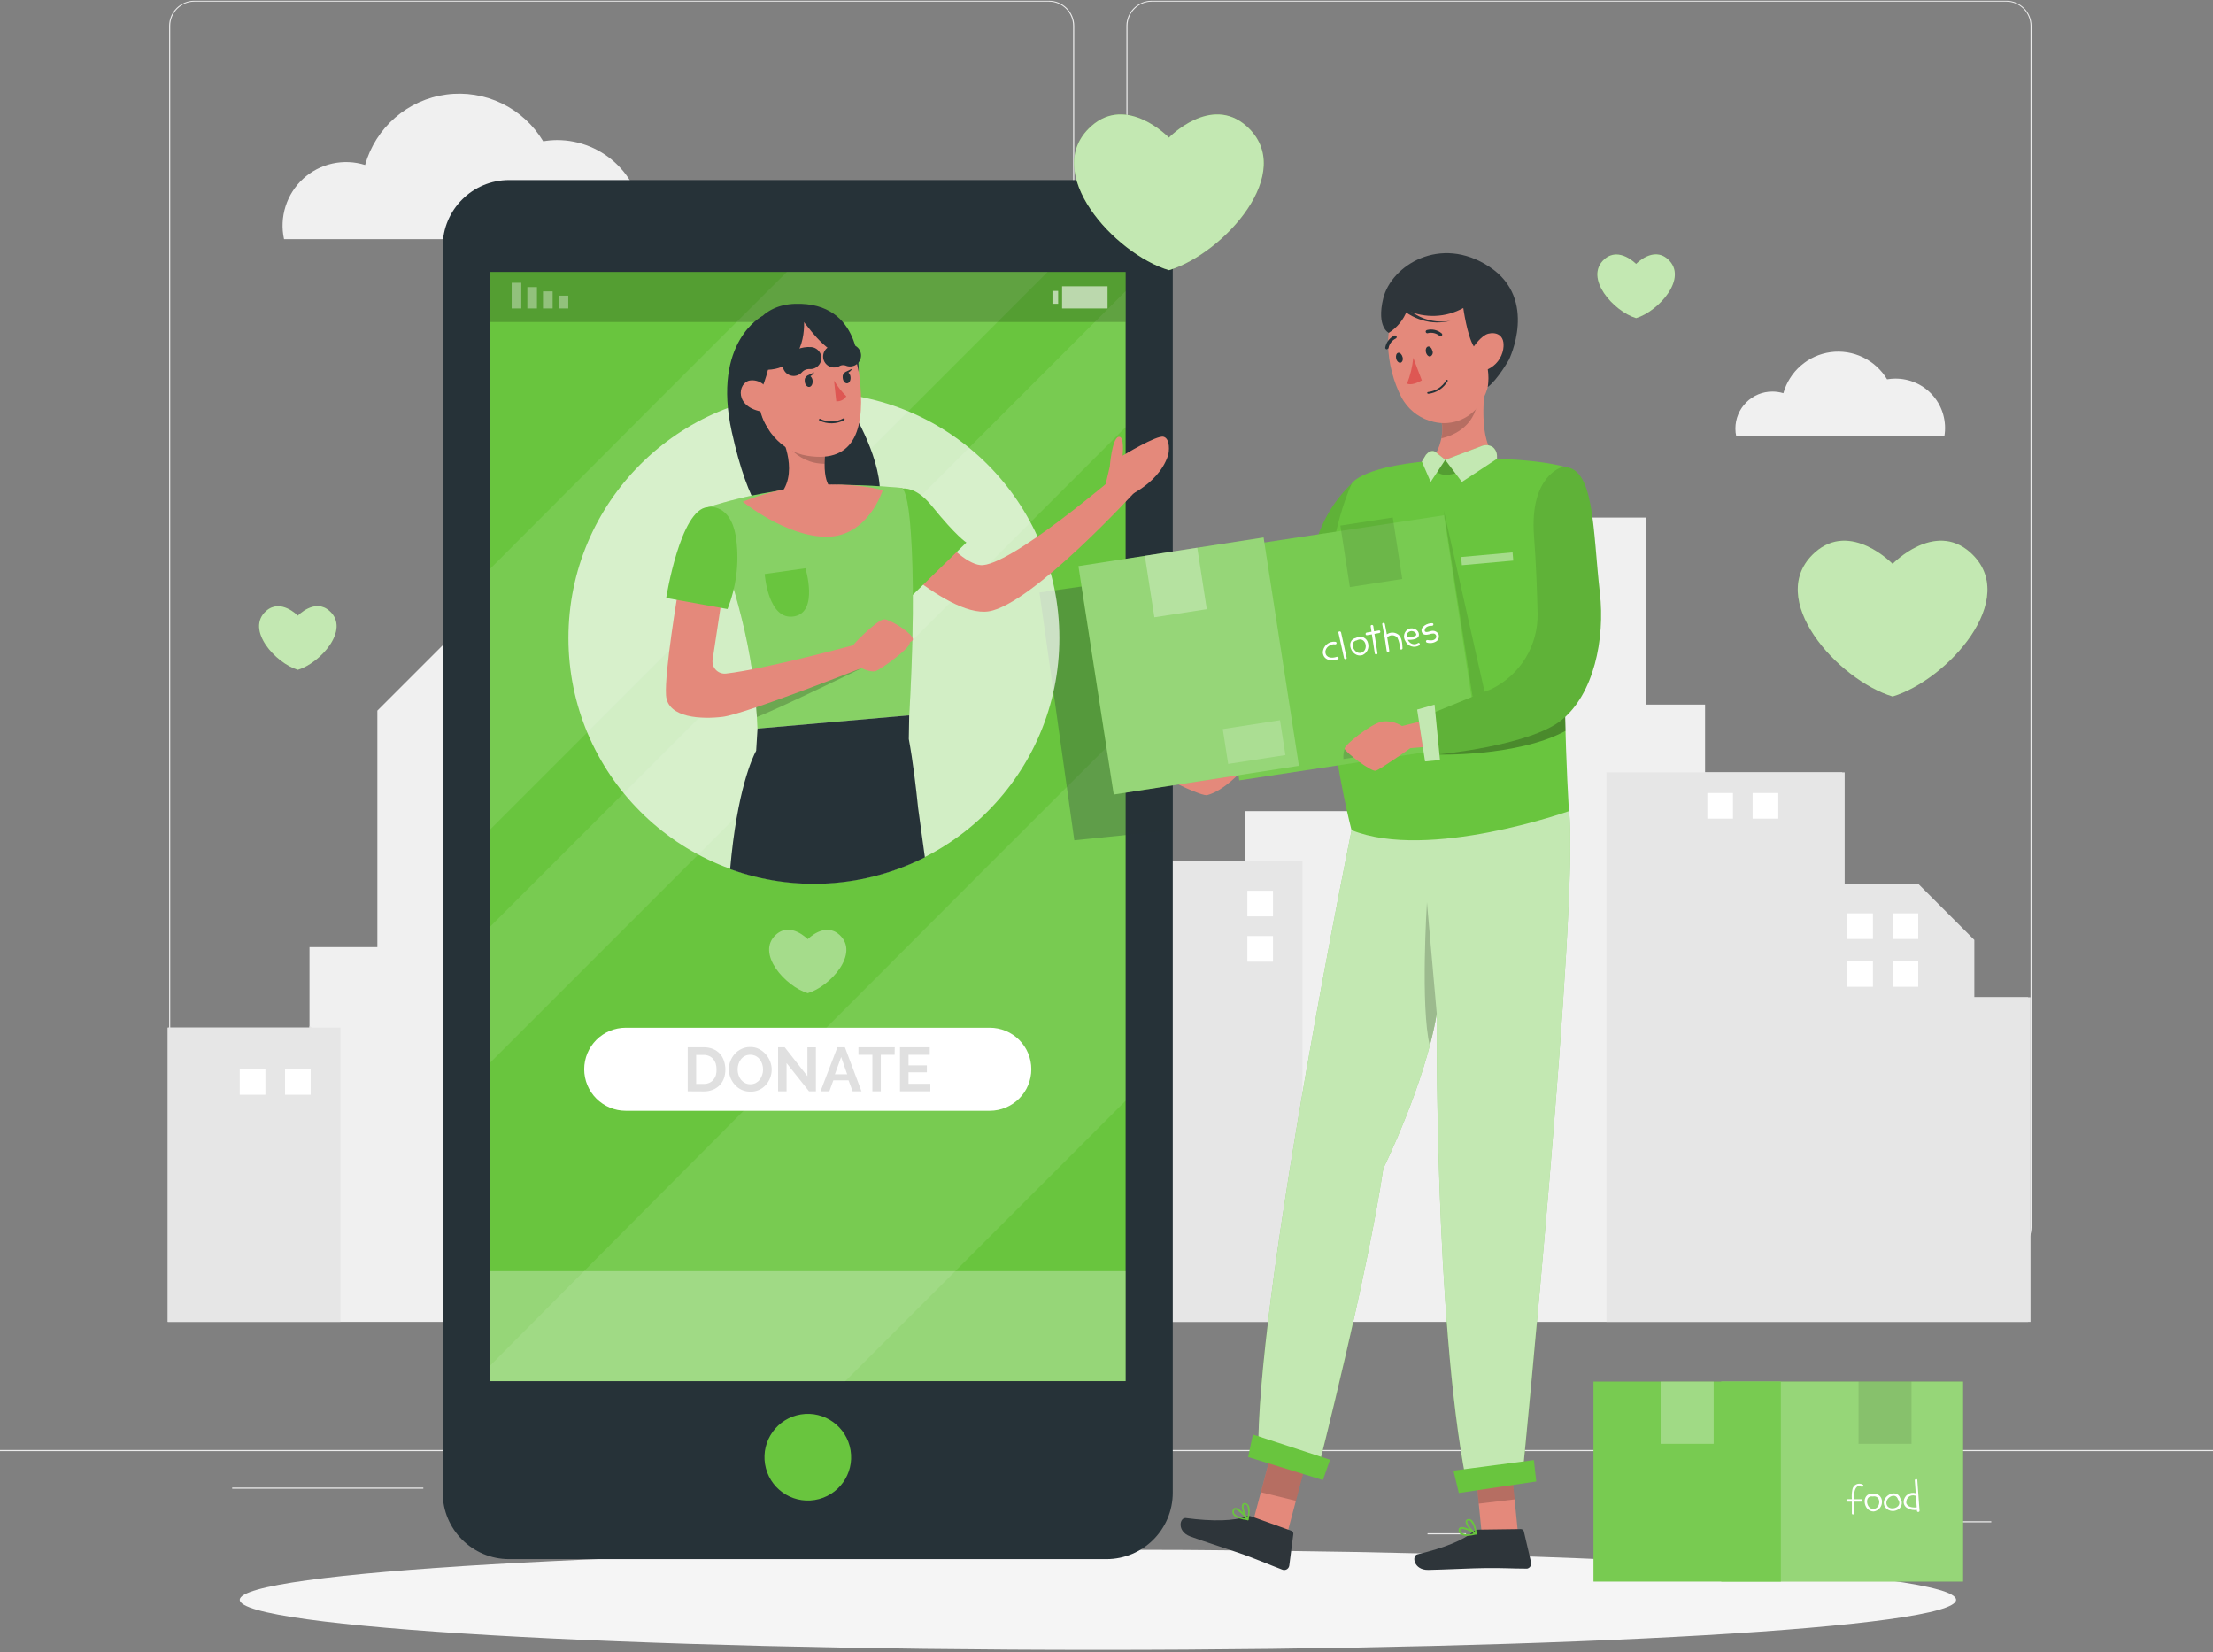 <svg width="71" height="53" viewBox="0 0 71 53" fill="none" xmlns="http://www.w3.org/2000/svg">
<rect x="0" y="0" width="71" height="53" fill="#808080" stroke="none"/>
<path d="M62.382 13.992C62.42 13.764 62.408 13.53 62.346 13.306C62.285 13.083 62.174 12.876 62.024 12.7C61.873 12.524 61.686 12.383 61.475 12.288C61.264 12.192 61.035 12.144 60.803 12.146C60.716 12.147 60.629 12.154 60.543 12.169C60.36 11.863 60.09 11.617 59.769 11.462C59.447 11.307 59.087 11.249 58.733 11.297C58.38 11.344 58.047 11.494 57.778 11.728C57.508 11.962 57.313 12.27 57.216 12.613C57.102 12.579 56.983 12.561 56.864 12.561C56.549 12.561 56.247 12.686 56.025 12.909C55.802 13.131 55.677 13.433 55.677 13.748C55.677 13.832 55.686 13.916 55.704 13.998L62.382 13.992Z" fill="#F0F0F0"/>
<path d="M20.59 7.672C20.614 7.531 20.626 7.389 20.627 7.246C20.627 6.516 20.337 5.815 19.821 5.299C19.305 4.783 18.604 4.493 17.874 4.493C17.724 4.494 17.575 4.507 17.428 4.532C17.113 4.006 16.651 3.584 16.099 3.317C15.546 3.051 14.928 2.952 14.32 3.033C13.713 3.113 13.142 3.37 12.678 3.772C12.215 4.173 11.879 4.702 11.713 5.292C11.372 5.185 11.009 5.17 10.661 5.247C10.312 5.325 9.991 5.492 9.727 5.733C9.464 5.974 9.269 6.28 9.161 6.62C9.053 6.961 9.036 7.323 9.113 7.672H20.59Z" fill="#F0F0F0"/>
<path d="M71 46.514H0V46.55H71V46.514Z" fill="#EBEBEB"/>
<path d="M63.886 48.799H59.183V48.835H63.886V48.799Z" fill="#EBEBEB"/>
<path d="M47.033 49.186H45.799V49.221H47.033V49.186Z" fill="#EBEBEB"/>
<path d="M59.04 47.481H56.315V47.517H59.04V47.481Z" fill="#EBEBEB"/>
<path d="M13.582 47.72H7.449V47.756H13.582V47.72Z" fill="#EBEBEB"/>
<path d="M15.746 47.72H14.848V47.756H15.746V47.72Z" fill="#EBEBEB"/>
<path d="M31.971 48.319H18.669V48.355H31.971V48.319Z" fill="#EBEBEB"/>
<path d="M33.654 40.181H6.235C6.02 40.181 5.815 40.095 5.663 39.943C5.511 39.791 5.426 39.585 5.426 39.37V0.827C5.428 0.614 5.514 0.41 5.665 0.259C5.817 0.109 6.022 0.024 6.235 0.024H33.654C33.869 0.024 34.075 0.109 34.227 0.261C34.379 0.413 34.465 0.619 34.465 0.835V39.37C34.465 39.586 34.379 39.792 34.227 39.944C34.075 40.096 33.869 40.181 33.654 40.181ZM6.235 0.052C6.03 0.052 5.833 0.134 5.688 0.28C5.543 0.425 5.461 0.622 5.461 0.827V39.37C5.461 39.576 5.543 39.773 5.688 39.918C5.833 40.063 6.03 40.145 6.235 40.146H33.654C33.859 40.145 34.056 40.064 34.202 39.918C34.347 39.773 34.429 39.576 34.429 39.37V0.827C34.429 0.622 34.347 0.425 34.202 0.28C34.056 0.134 33.859 0.052 33.654 0.052H6.235Z" fill="#EBEBEB"/>
<path d="M64.37 40.181H36.95C36.735 40.181 36.529 40.095 36.377 39.943C36.225 39.791 36.139 39.585 36.139 39.37V0.827C36.141 0.614 36.227 0.41 36.379 0.259C36.531 0.109 36.736 0.024 36.95 0.024H64.37C64.583 0.024 64.787 0.109 64.939 0.26C65.09 0.41 65.176 0.614 65.178 0.827V39.37C65.178 39.585 65.093 39.791 64.941 39.943C64.79 40.095 64.584 40.181 64.37 40.181ZM36.95 0.052C36.744 0.052 36.547 0.134 36.402 0.28C36.256 0.425 36.175 0.622 36.174 0.827V39.37C36.175 39.576 36.256 39.773 36.402 39.918C36.547 40.064 36.744 40.145 36.95 40.146H64.37C64.575 40.145 64.772 40.064 64.918 39.918C65.063 39.773 65.145 39.576 65.145 39.37V0.827C65.145 0.622 65.063 0.425 64.918 0.28C64.772 0.134 64.575 0.052 64.37 0.052H36.95Z" fill="#EBEBEB"/>
<path d="M5.383 42.405V32.965H9.93V30.383H12.107V22.796L14.918 19.985H20.627V28.114H28.458V29.72H33.994V27.61H39.943V26.02H44.588V16.602H52.811V22.603H54.704V24.777H59.104V28.343H61.456L63.265 30.152V31.992H65.067V42.405H5.383Z" fill="#F0F0F0"/>
<path d="M10.921 32.965H10.008L9.93 32.911V32.965H5.383V42.405H10.921V32.965Z" fill="#E6E6E6"/>
<path d="M34.074 28.297V29.72H33.85L33.611 31.242L34.286 42.405H41.788V27.61H40.023H34.181L34.074 28.297Z" fill="#E6E6E6"/>
<path d="M51.539 24.777V42.405H65.145V31.992H63.343V30.152L61.534 28.343H59.183V24.777H55.188H54.782H51.539Z" fill="#E6E6E6"/>
<path d="M61.543 29.3H60.721V30.122H61.543V29.3Z" fill="white"/>
<path d="M60.09 29.3H59.268V30.122H60.09V29.3Z" fill="white"/>
<path d="M61.543 30.832H60.721V31.654H61.543V30.832Z" fill="white"/>
<path d="M60.09 30.832H59.268V31.654H60.09V30.832Z" fill="white"/>
<path d="M57.053 25.44H56.23V26.262H57.053V25.44Z" fill="white"/>
<path d="M55.599 25.44H54.777V26.262H55.599V25.44Z" fill="white"/>
<path d="M9.967 34.295H9.145V35.118H9.967V34.295Z" fill="white"/>
<path d="M8.515 34.295H7.692V35.118H8.515V34.295Z" fill="white"/>
<path d="M40.841 30.849V30.027H40.019V30.849H40.841Z" fill="white"/>
<path d="M40.841 29.396V28.574H40.019V29.396H40.841Z" fill="white"/>
<path d="M35.225 52.927C50.431 52.927 62.757 52.208 62.757 51.32C62.757 50.432 50.431 49.712 35.225 49.712C20.019 49.712 7.692 50.432 7.692 51.32C7.692 52.208 20.019 52.927 35.225 52.927Z" fill="#F5F5F5"/>
<path d="M62.981 44.319H55.224V50.735H62.981V44.319Z" fill="#69C53E"/>
<path opacity="0.3" d="M62.981 44.319H55.224V50.735H62.981V44.319Z" fill="white"/>
<path d="M57.136 44.319H51.124V50.735H57.136V44.319Z" fill="#69C53E"/>
<path opacity="0.1" d="M57.136 44.319H51.124V50.735H57.136V44.319Z" fill="white"/>
<path opacity="0.3" d="M54.98 44.319H53.279V46.316H54.98V44.319Z" fill="white"/>
<path opacity="0.1" d="M61.328 44.319H59.627V46.316H61.328V44.319Z" fill="black"/>
<path d="M59.72 48.095H59.495C59.492 48.03 59.492 47.965 59.495 47.899C59.495 47.797 59.573 47.6 59.715 47.689C59.76 47.716 59.811 47.654 59.767 47.627C59.735 47.607 59.699 47.596 59.661 47.595C59.624 47.593 59.587 47.6 59.554 47.617C59.52 47.633 59.492 47.657 59.47 47.687C59.448 47.717 59.434 47.752 59.429 47.788C59.41 47.889 59.405 47.991 59.414 48.092H59.285C59.234 48.092 59.22 48.17 59.272 48.172H59.414C59.414 48.297 59.414 48.422 59.414 48.547C59.414 48.599 59.495 48.589 59.495 48.538C59.495 48.416 59.495 48.295 59.495 48.173H59.706C59.758 48.176 59.772 48.097 59.72 48.095Z" fill="white"/>
<path d="M60.091 47.919C60.086 47.918 60.08 47.918 60.074 47.919C59.706 47.892 59.765 48.494 60.117 48.487C60.192 48.476 60.261 48.438 60.309 48.379C60.358 48.321 60.383 48.246 60.38 48.17C60.381 48.134 60.374 48.097 60.359 48.064C60.344 48.03 60.322 48 60.295 47.976C60.267 47.952 60.235 47.935 60.2 47.925C60.164 47.915 60.127 47.913 60.091 47.919ZM60.147 48.4C59.881 48.47 59.796 47.974 60.069 48.004C60.077 48.007 60.086 48.007 60.094 48.004C60.35 47.966 60.35 48.346 60.147 48.4Z" fill="white"/>
<path d="M60.969 48.068C60.86 47.713 60.309 48.004 60.467 48.328C60.507 48.391 60.569 48.438 60.641 48.459C60.713 48.48 60.79 48.475 60.858 48.443C60.893 48.43 60.923 48.409 60.949 48.383C60.974 48.356 60.993 48.324 61.004 48.289C61.016 48.255 61.019 48.218 61.015 48.181C61.01 48.145 60.998 48.11 60.978 48.079L60.969 48.068ZM60.531 48.271C60.455 48.055 60.815 47.845 60.894 48.101C60.895 48.105 60.897 48.109 60.9 48.113C60.902 48.117 60.906 48.12 60.91 48.122C61.049 48.37 60.607 48.495 60.531 48.271Z" fill="white"/>
<path d="M61.585 48.46C61.561 48.133 61.538 47.807 61.514 47.482C61.514 47.429 61.431 47.439 61.433 47.49L61.463 47.902C61.42 47.888 61.374 47.884 61.33 47.891C61.285 47.897 61.242 47.914 61.205 47.939C61.167 47.965 61.136 47.998 61.114 48.038C61.091 48.077 61.078 48.121 61.076 48.166C61.064 48.386 61.32 48.462 61.502 48.437V48.469C61.509 48.52 61.59 48.511 61.585 48.46ZM61.159 48.202C61.157 48.166 61.163 48.131 61.178 48.098C61.192 48.066 61.215 48.037 61.242 48.015C61.27 47.993 61.303 47.978 61.338 47.972C61.373 47.966 61.409 47.968 61.443 47.979C61.451 47.981 61.46 47.981 61.468 47.979C61.477 48.104 61.486 48.229 61.496 48.355C61.372 48.372 61.178 48.346 61.157 48.202H61.159Z" fill="white"/>
<path d="M35.496 5.776H16.333C15.157 5.776 14.203 6.73 14.203 7.906V47.885C14.203 49.061 15.157 50.015 16.333 50.015H35.496C36.672 50.015 37.626 49.061 37.626 47.885V7.906C37.626 6.73 36.672 5.776 35.496 5.776Z" fill="#263238"/>
<path d="M36.113 8.725H15.719V44.305H36.113V8.725Z" fill="#69C53E"/>
<path opacity="0.3" d="M36.113 40.778H15.719V44.303H36.113V40.778Z" fill="white"/>
<path opacity="0.1" d="M36.113 23.366C30.928 28.522 21.328 38.166 15.719 43.813V44.31H27.114L36.113 35.313V23.366Z" fill="white"/>
<path opacity="0.1" d="M15.719 26.617L33.611 8.725H25.244C23.029 10.923 19.245 14.715 15.719 18.253V26.617Z" fill="white"/>
<path opacity="0.1" d="M15.719 34.097L36.113 13.703V9.339L15.719 29.732V34.097Z" fill="white"/>
<path opacity="0.2" d="M36.113 8.725H15.719V10.33H36.113V8.725Z" fill="black"/>
<path d="M26.14 48.118C26.898 47.995 27.413 47.281 27.289 46.523C27.166 45.765 26.452 45.25 25.695 45.373C24.937 45.496 24.422 46.21 24.545 46.968C24.668 47.726 25.382 48.241 26.14 48.118Z" fill="#69C53E"/>
<g opacity="0.6">
<path opacity="0.6" d="M17.924 9.895H18.232V9.484H17.924V9.895Z" fill="white"/>
<path opacity="0.6" d="M17.421 9.895H17.73V9.347H17.421V9.895Z" fill="white"/>
<path opacity="0.6" d="M16.919 9.895H17.227V9.21H16.919V9.895Z" fill="white"/>
<path opacity="0.6" d="M16.416 9.895H16.725V9.072H16.416V9.895Z" fill="white"/>
</g>
<path opacity="0.6" d="M33.949 9.333H33.766V9.745H33.949V9.333Z" fill="white"/>
<path opacity="0.6" d="M34.075 9.895H35.533V9.184H34.075V9.895Z" fill="white"/>
<path opacity="0.4" d="M26.93 29.986C26.463 29.56 25.915 30.128 25.915 30.128C25.915 30.128 25.368 29.56 24.9 29.979C24.232 30.576 25.202 31.646 25.915 31.86C26.628 31.651 27.598 30.582 26.93 29.986Z" fill="white"/>
<path d="M31.756 32.968H20.075C19.722 32.968 19.383 33.108 19.133 33.358C18.884 33.608 18.743 33.946 18.743 34.3C18.743 34.653 18.884 34.992 19.133 35.241C19.383 35.491 19.722 35.632 20.075 35.632H31.756C32.109 35.632 32.448 35.491 32.698 35.241C32.948 34.992 33.088 34.653 33.088 34.3C33.088 33.946 32.948 33.608 32.698 33.358C32.448 33.108 32.109 32.968 31.756 32.968Z" fill="white"/>
<path d="M22.064 35.008V33.595H22.579C22.682 33.593 22.785 33.613 22.88 33.652C22.962 33.686 23.035 33.738 23.096 33.803C23.154 33.867 23.198 33.944 23.225 34.027C23.288 34.211 23.288 34.411 23.225 34.595C23.194 34.679 23.146 34.755 23.083 34.818C23.021 34.879 22.947 34.928 22.866 34.96C22.775 34.995 22.679 35.012 22.582 35.011L22.064 35.008ZM22.988 34.298C22.988 34.235 22.979 34.172 22.961 34.112C22.944 34.06 22.916 34.012 22.88 33.97C22.844 33.929 22.799 33.896 22.748 33.875C22.692 33.851 22.632 33.84 22.572 33.841H22.335V34.771H22.579C22.64 34.772 22.701 34.76 22.758 34.736C22.808 34.713 22.852 34.679 22.887 34.638C22.923 34.593 22.951 34.543 22.968 34.488C22.984 34.427 22.991 34.363 22.988 34.3V34.298Z" fill="#E0E0E0"/>
<path d="M24.071 35.018C23.973 35.02 23.876 34.999 23.787 34.957C23.705 34.918 23.633 34.863 23.573 34.795C23.452 34.659 23.385 34.484 23.384 34.302C23.383 34.209 23.401 34.117 23.436 34.031C23.469 33.947 23.517 33.869 23.578 33.803C23.64 33.736 23.714 33.682 23.797 33.645C23.883 33.605 23.977 33.585 24.071 33.587C24.167 33.585 24.262 33.606 24.348 33.649C24.432 33.691 24.506 33.749 24.567 33.819C24.628 33.887 24.676 33.966 24.709 34.051C24.742 34.134 24.759 34.223 24.758 34.312C24.759 34.405 24.741 34.496 24.707 34.582C24.674 34.666 24.626 34.743 24.565 34.809C24.504 34.876 24.43 34.929 24.348 34.965C24.261 35.004 24.166 35.022 24.071 35.018ZM23.665 34.308C23.665 34.368 23.675 34.427 23.693 34.484C23.711 34.539 23.738 34.59 23.773 34.636C23.808 34.679 23.852 34.715 23.901 34.741C23.954 34.768 24.014 34.782 24.074 34.781C24.135 34.782 24.195 34.768 24.249 34.74C24.298 34.713 24.342 34.676 24.376 34.632C24.411 34.586 24.437 34.535 24.454 34.48C24.473 34.424 24.482 34.366 24.482 34.308C24.482 34.248 24.472 34.188 24.453 34.13C24.436 34.075 24.408 34.024 24.372 33.979C24.338 33.935 24.294 33.9 24.244 33.875C24.19 33.849 24.131 33.836 24.071 33.836C24.011 33.836 23.952 33.849 23.898 33.875C23.848 33.902 23.805 33.938 23.77 33.983C23.736 34.028 23.709 34.079 23.692 34.133C23.675 34.188 23.666 34.245 23.665 34.302V34.308Z" fill="#E0E0E0"/>
<path d="M25.236 34.103V35.008H24.964V33.595H25.175L25.904 34.522V33.598H26.177V35.008H25.956L25.236 34.103Z" fill="#E0E0E0"/>
<path d="M26.867 33.595H27.107L27.639 35.008H27.355L27.224 34.656H26.736L26.608 35.008H26.324L26.867 33.595ZM27.18 34.463L26.987 33.907L26.786 34.463H27.18Z" fill="#E0E0E0"/>
<path d="M28.702 33.837H28.259V35.008H27.989V33.837H27.542V33.595H28.706L28.702 33.837Z" fill="#E0E0E0"/>
<path d="M29.848 34.767V35.008H28.875V33.595H29.829V33.837H29.148V34.176H29.737V34.399H29.148V34.767H29.848Z" fill="#E0E0E0"/>
<path opacity="0.3" d="M37.628 18.397L33.35 19.006L34.467 26.955L37.628 26.634V18.397Z" fill="#263238"/>
<path opacity="0.7" d="M26.113 28.341C30.462 28.341 33.988 24.816 33.988 20.466C33.988 16.117 30.462 12.591 26.113 12.591C21.763 12.591 18.237 16.117 18.237 20.466C18.237 24.816 21.763 28.341 26.113 28.341Z" fill="white"/>
<path d="M28.937 15.651C28.937 15.651 30.546 18.031 31.449 18.127C32.352 18.224 35.885 15.185 35.885 15.185L36.484 15.703C36.484 15.703 33.123 19.395 31.72 19.611C30.317 19.827 27.65 17.047 27.65 17.047L28.937 15.651Z" fill="#E4897B"/>
<path d="M28.554 15.828C28.554 15.828 29.122 15.272 29.903 16.239C30.684 17.206 31.005 17.403 31.005 17.403L29.017 19.344C29.017 19.344 27.848 16.345 28.554 15.828Z" fill="#69C53E"/>
<path d="M35.606 14.965C35.606 14.965 35.675 14.072 35.883 14.015C36.09 13.958 36.016 14.618 36.016 14.618C36.016 14.618 37.11 13.951 37.33 14.011C37.55 14.07 37.514 14.502 37.472 14.618C37.138 15.612 35.945 16.024 35.945 16.024L35.464 15.57L35.606 14.965Z" fill="#E4897B"/>
<path d="M27.406 13.288C27.406 13.288 28.504 15.117 28.167 16.27C27.831 17.423 26.1 16.386 26.1 16.386L26.121 14.114L27.406 13.288Z" fill="#263238"/>
<path d="M24.463 10.135C24.463 10.135 22.84 10.957 23.477 13.85C24.545 18.699 26.122 16.69 26.122 16.69C26.122 16.69 26.052 14.779 25.412 13.85C24.771 12.921 24.905 11.597 24.905 11.597L24.463 10.135Z" fill="#263238"/>
<path d="M29.171 22.947L24.304 23.373C24.257 22.166 24.083 20.968 23.786 19.799C23.669 19.333 23.525 18.812 23.337 18.211C23.236 17.889 23.126 17.544 23.002 17.173C22.91 16.889 22.809 16.592 22.698 16.276C23.359 16.064 24.035 15.9 24.719 15.786C25.44 15.656 26.17 15.579 26.903 15.556C27.85 15.547 28.938 15.653 28.938 15.653C28.938 15.653 29.093 15.691 29.191 16.694C29.279 17.632 29.365 19.519 29.171 22.947Z" fill="#69C53E"/>
<path opacity="0.2" d="M29.171 22.947L24.304 23.373C24.257 22.166 24.083 20.968 23.786 19.799C23.669 19.333 23.525 18.812 23.337 18.211C23.236 17.889 23.126 17.544 23.002 17.173C22.91 16.889 22.809 16.592 22.698 16.276C23.359 16.064 24.035 15.9 24.719 15.786C25.44 15.656 26.17 15.579 26.903 15.556C27.85 15.547 28.938 15.653 28.938 15.653C28.938 15.653 29.093 15.691 29.191 16.694C29.279 17.632 29.365 19.519 29.171 22.947Z" fill="white"/>
<path opacity="0.2" d="M24.283 23.002C25.062 22.698 27.633 21.44 27.633 21.44L24.225 22.21C24.24 22.468 24.262 22.729 24.283 23.002Z" fill="black"/>
<path d="M26.502 16.626C25.302 16.473 24.939 15.962 24.939 15.962C25.701 15.243 25.069 13.999 25.069 13.999L26.511 14.269C26.478 14.47 26.46 14.673 26.456 14.877C26.445 15.753 26.841 15.761 26.841 15.761C27.095 16.236 26.502 16.626 26.502 16.626Z" fill="#E4897B"/>
<path opacity="0.2" d="M26.513 14.269C26.48 14.47 26.462 14.673 26.458 14.877C25.482 14.877 25.07 13.999 25.07 13.999L26.513 14.269Z" fill="black"/>
<path d="M25.866 10.228C27.121 10.158 27.405 10.76 27.57 12.048C27.774 13.659 27.484 14.878 25.897 14.62C24.154 14.336 23.666 11.577 24.714 10.522C24.959 10.272 25.466 10.248 25.866 10.228Z" fill="#E4897B"/>
<path d="M26.759 12.211C26.869 12.393 27.001 12.561 27.152 12.711C27.119 12.765 27.071 12.809 27.014 12.837C26.957 12.866 26.893 12.877 26.83 12.872L26.759 12.211Z" fill="#DE5753"/>
<path d="M26 12.067C26.053 12.04 26.096 11.996 26.122 11.943L25.905 12.048C25.873 12.067 25.848 12.094 25.832 12.128C25.817 12.161 25.813 12.198 25.819 12.234C25.826 12.338 25.889 12.416 25.961 12.412C26.034 12.408 26.079 12.318 26.072 12.216C26.069 12.159 26.043 12.105 26 12.067Z" fill="#263238"/>
<path d="M27.217 11.952C27.27 11.925 27.313 11.881 27.339 11.828L27.123 11.933C27.092 11.952 27.066 11.98 27.051 12.013C27.035 12.047 27.031 12.084 27.037 12.121C27.045 12.224 27.108 12.302 27.179 12.297C27.25 12.291 27.297 12.204 27.288 12.101C27.287 12.072 27.28 12.044 27.268 12.019C27.256 11.993 27.239 11.97 27.217 11.952Z" fill="#263238"/>
<path d="M25.998 11.487C25.898 11.481 25.798 11.497 25.705 11.536C25.613 11.574 25.53 11.633 25.464 11.707" stroke="#263238" stroke-width="0.707" stroke-linecap="round" stroke-linejoin="round"/>
<path d="M26.761 11.436C26.838 11.392 26.924 11.367 27.013 11.361C27.101 11.356 27.19 11.37 27.272 11.403" stroke="#263238" stroke-width="0.707" stroke-linecap="round" stroke-linejoin="round"/>
<path d="M23.829 16.094C23.829 16.094 25.238 17.237 26.548 17.218C27.859 17.2 28.321 15.726 28.321 15.726C28.321 15.726 26.287 15.124 23.829 16.094Z" fill="#E4897B"/>
<path d="M21.758 18.948C21.758 18.948 21.315 21.561 21.368 22.305C21.42 23.049 22.545 23.072 23.178 22.996C23.907 22.91 27.705 21.407 27.705 21.407L27.529 20.656C27.529 20.656 24.555 21.466 23.289 21.608C23.23 21.614 23.17 21.606 23.114 21.585C23.058 21.565 23.008 21.532 22.967 21.489C22.926 21.446 22.895 21.394 22.877 21.337C22.859 21.281 22.854 21.221 22.863 21.162L23.157 19.222L21.758 18.948Z" fill="#E4897B"/>
<path d="M22.698 16.27C22.698 16.27 23.475 16.098 23.625 17.332C23.716 18.079 23.619 18.837 23.341 19.537L21.373 19.182C21.373 19.182 21.826 16.334 22.698 16.27Z" fill="#69C53E"/>
<path d="M28.499 19.904C28.45 19.874 28.393 19.863 28.337 19.871C28.104 19.93 27.397 20.631 27.355 20.723L27.537 21.386C27.537 21.386 27.909 21.585 28.09 21.528C28.27 21.471 29.184 20.798 29.186 20.636C29.187 20.627 29.187 20.618 29.186 20.609C29.218 20.585 29.245 20.565 29.264 20.554C29.419 20.457 28.846 20.03 28.499 19.904Z" fill="#E4897B"/>
<path d="M25.792 10.232C25.792 10.232 25.952 11.805 24.64 11.862C23.328 11.919 24.424 10.452 24.424 10.452L25.792 10.232Z" fill="#263238"/>
<path d="M25.51 9.746C23.353 9.815 23.532 12.97 24.698 13.85C24.698 13.85 24.13 13.086 24.459 12.422C24.459 12.422 24.886 11.394 24.744 10.603C25.077 10.458 25.431 10.366 25.793 10.332C26.036 10.627 26.645 11.524 27.443 11.506C27.489 11.645 27.525 11.787 27.549 11.932C27.549 11.932 27.67 9.68 25.51 9.746Z" fill="#263238"/>
<path d="M27.086 13.477C26.964 13.542 26.828 13.577 26.69 13.579C26.552 13.582 26.415 13.551 26.291 13.491C26.287 13.489 26.284 13.486 26.282 13.483C26.279 13.48 26.277 13.477 26.276 13.473C26.275 13.469 26.275 13.465 26.276 13.461C26.276 13.457 26.277 13.453 26.279 13.45C26.281 13.446 26.283 13.443 26.286 13.441C26.289 13.438 26.293 13.437 26.296 13.436C26.3 13.434 26.303 13.434 26.307 13.435C26.311 13.435 26.315 13.436 26.318 13.438C26.433 13.494 26.561 13.521 26.689 13.518C26.817 13.516 26.943 13.483 27.056 13.423C27.063 13.419 27.071 13.418 27.078 13.42C27.086 13.422 27.092 13.428 27.096 13.434C27.099 13.441 27.1 13.448 27.098 13.456C27.096 13.463 27.091 13.469 27.085 13.473L27.086 13.477Z" fill="#263238"/>
<path d="M24.68 12.676C24.659 12.531 24.583 12.4 24.466 12.312C24.35 12.224 24.204 12.186 24.059 12.206C23.673 12.268 23.531 13.078 24.509 13.217C24.648 13.237 24.719 13.096 24.68 12.676Z" fill="#E4897B"/>
<path d="M24.534 18.414L25.841 18.229C25.841 18.229 26.267 19.622 25.491 19.771C24.643 19.936 24.534 18.414 24.534 18.414Z" fill="#69C53E"/>
<path d="M29.456 25.92C29.39 25.275 29.288 24.398 29.157 23.708L29.17 22.947L24.304 23.372L24.26 24.082C24.146 24.293 23.649 25.334 23.425 27.88C24.437 28.247 25.513 28.403 26.588 28.338C27.663 28.273 28.712 27.988 29.673 27.502L29.456 25.92Z" fill="#263238"/>
<path d="M41.796 23.57L39.321 24.198C39.13 24.079 38.903 24.033 38.681 24.067C38.33 24.132 37.452 24.849 37.486 24.955C37.52 25.06 38.578 25.547 38.73 25.507C39.276 25.365 39.838 24.73 39.838 24.73L42.05 24.274L41.796 23.57Z" fill="#E4897B"/>
<path d="M47.996 14.669C47.493 15.205 46.161 15.159 46.161 15.159C46.161 15.159 45.723 15.198 45.613 14.826C46.095 14.706 46.169 14.36 46.244 14.06C46.281 13.875 46.281 13.685 46.244 13.499C46.228 13.395 46.206 13.292 46.178 13.19L47.725 11.845C47.581 12.662 47.428 14.13 47.996 14.669Z" fill="#E4897B"/>
<path opacity="0.2" d="M47.415 12.647C47.428 13.641 46.64 13.974 46.248 14.06C46.285 13.875 46.285 13.684 46.248 13.499L47.415 12.647Z" fill="black"/>
<path d="M47.543 12.866C47.392 13.132 47.159 13.341 46.878 13.462C46.597 13.582 46.284 13.607 45.988 13.532C45.602 13.444 45.266 13.211 45.046 12.882C45.015 12.836 44.986 12.789 44.961 12.74C44.486 11.834 44.228 10.205 45.171 9.512C45.379 9.356 45.623 9.257 45.88 9.223C46.136 9.188 46.398 9.221 46.639 9.317C46.88 9.413 47.092 9.569 47.255 9.771C47.418 9.972 47.526 10.212 47.57 10.468C47.774 11.554 47.947 12.183 47.543 12.866Z" fill="#E4897B"/>
<path d="M45.955 11.249C45.97 11.282 45.972 11.319 45.96 11.354C45.948 11.388 45.923 11.417 45.891 11.433C45.834 11.448 45.771 11.388 45.749 11.301C45.728 11.215 45.756 11.131 45.813 11.117C45.87 11.102 45.932 11.161 45.955 11.249Z" fill="#263238"/>
<path d="M44.997 11.45C45.026 11.536 44.99 11.621 44.935 11.635C44.879 11.649 44.812 11.589 44.793 11.503C44.773 11.416 44.8 11.332 44.856 11.318C44.913 11.304 44.976 11.368 44.997 11.45Z" fill="#263238"/>
<path d="M45.342 11.477C45.315 11.763 45.247 12.043 45.142 12.309C45.284 12.366 45.482 12.277 45.617 12.203L45.342 11.477Z" fill="#DE5753"/>
<path d="M46.24 10.783C46.231 10.786 46.221 10.787 46.212 10.786C46.202 10.784 46.193 10.78 46.186 10.774C46.135 10.732 46.075 10.702 46.01 10.686C45.946 10.671 45.878 10.671 45.814 10.686C45.807 10.689 45.8 10.691 45.792 10.691C45.785 10.691 45.778 10.689 45.771 10.686C45.765 10.683 45.759 10.679 45.754 10.673C45.749 10.668 45.745 10.662 45.743 10.655C45.741 10.648 45.74 10.64 45.74 10.633C45.741 10.626 45.743 10.619 45.747 10.612C45.751 10.606 45.755 10.6 45.761 10.596C45.767 10.592 45.774 10.589 45.781 10.587C45.862 10.566 45.947 10.565 46.029 10.583C46.11 10.602 46.187 10.639 46.251 10.692C46.257 10.696 46.261 10.701 46.265 10.707C46.268 10.713 46.27 10.72 46.271 10.727C46.272 10.734 46.272 10.741 46.27 10.747C46.268 10.754 46.265 10.76 46.261 10.766C46.255 10.773 46.248 10.778 46.24 10.783Z" fill="#263238"/>
<path d="M45.821 12.633C45.95 12.619 46.074 12.575 46.183 12.504C46.292 12.433 46.382 12.337 46.447 12.224C46.448 12.221 46.449 12.217 46.45 12.214C46.45 12.21 46.449 12.206 46.448 12.203C46.447 12.2 46.445 12.196 46.443 12.194C46.44 12.191 46.437 12.189 46.434 12.187C46.431 12.185 46.428 12.184 46.424 12.184C46.42 12.184 46.417 12.184 46.414 12.185C46.41 12.186 46.407 12.188 46.405 12.19C46.402 12.193 46.4 12.195 46.398 12.198C46.337 12.302 46.252 12.39 46.151 12.456C46.05 12.521 45.935 12.562 45.815 12.575C45.811 12.575 45.807 12.576 45.804 12.578C45.801 12.579 45.798 12.581 45.796 12.584C45.793 12.587 45.791 12.59 45.79 12.594C45.789 12.597 45.789 12.601 45.789 12.605C45.79 12.608 45.791 12.612 45.792 12.615C45.794 12.618 45.796 12.621 45.799 12.623C45.802 12.625 45.805 12.627 45.809 12.628C45.812 12.629 45.816 12.629 45.819 12.629L45.821 12.633Z" fill="#263238"/>
<path d="M44.514 11.196C44.506 11.203 44.495 11.207 44.485 11.206C44.478 11.205 44.471 11.202 44.466 11.198C44.46 11.195 44.455 11.19 44.451 11.184C44.447 11.178 44.445 11.172 44.443 11.165C44.442 11.159 44.442 11.152 44.444 11.145C44.459 11.062 44.494 10.985 44.545 10.918C44.596 10.852 44.663 10.799 44.739 10.763C44.745 10.76 44.752 10.759 44.759 10.759C44.766 10.759 44.773 10.761 44.779 10.764C44.785 10.767 44.791 10.771 44.796 10.775C44.801 10.78 44.804 10.786 44.807 10.793C44.81 10.799 44.811 10.806 44.811 10.813C44.81 10.82 44.809 10.827 44.806 10.833C44.803 10.839 44.8 10.845 44.794 10.85C44.789 10.855 44.784 10.858 44.777 10.861C44.718 10.891 44.666 10.934 44.627 10.987C44.587 11.04 44.56 11.102 44.549 11.168C44.545 11.175 44.54 11.181 44.535 11.185C44.529 11.19 44.522 11.194 44.514 11.196Z" fill="#263238"/>
<path d="M48.257 11.227C48.199 11.5 48.036 11.739 47.803 11.892C47.492 12.091 47.235 11.839 47.224 11.49C47.224 11.179 47.377 10.691 47.733 10.638C48.09 10.586 48.323 10.892 48.257 11.227Z" fill="#E4897B"/>
<path d="M43.366 15.513C42.834 16.02 42.443 16.656 42.23 17.359C41.963 18.211 41.714 20.217 41.591 21.306C41.566 21.517 41.473 21.713 41.327 21.867C41.181 22.02 40.989 22.122 40.781 22.158L37.79 22.68L38.029 24.2L41.817 23.835C42.223 23.796 42.605 23.628 42.907 23.354C43.208 23.081 43.414 22.717 43.493 22.317C43.724 21.146 44.034 19.448 44.174 18.103C44.413 15.818 44.162 15.277 43.366 15.513Z" fill="#69C53E"/>
<path opacity="0.1" d="M43.366 15.513C42.834 16.02 42.443 16.656 42.23 17.359C41.963 18.211 41.714 20.217 41.591 21.306C41.566 21.517 41.473 21.713 41.327 21.867C41.181 22.02 40.989 22.122 40.781 22.158L37.79 22.68L38.029 24.2L41.817 23.835C42.223 23.796 42.605 23.628 42.907 23.354C43.208 23.081 43.414 22.717 43.493 22.317C43.724 21.146 44.034 19.448 44.174 18.103C44.413 15.818 44.162 15.277 43.366 15.513Z" fill="black"/>
<path d="M41.266 49.312L40.142 49.035L40.782 46.625L41.907 46.902L41.266 49.312Z" fill="#E4897B"/>
<path d="M40.153 48.646L41.431 49.106C41.452 49.114 41.47 49.128 41.481 49.147C41.492 49.166 41.497 49.189 41.494 49.211L41.364 50.221C41.358 50.264 41.336 50.303 41.301 50.33C41.266 50.357 41.222 50.368 41.178 50.363C41.166 50.361 41.154 50.358 41.143 50.353C40.733 50.198 40.441 50.069 39.923 49.877C39.604 49.761 38.628 49.451 38.188 49.288C37.748 49.124 37.847 48.673 38.046 48.697C38.919 48.813 39.616 48.789 39.959 48.65C40.021 48.624 40.09 48.623 40.153 48.646Z" fill="#2E353A"/>
<path d="M39.739 48.704C39.666 48.685 39.601 48.64 39.557 48.578C39.544 48.555 39.537 48.528 39.537 48.502C39.537 48.475 39.544 48.449 39.557 48.426C39.562 48.411 39.571 48.398 39.583 48.389C39.595 48.379 39.61 48.373 39.625 48.372C39.767 48.353 40.027 48.684 40.051 48.723C40.055 48.727 40.056 48.732 40.056 48.737C40.056 48.742 40.055 48.747 40.051 48.751C40.049 48.756 40.046 48.76 40.041 48.762C40.036 48.765 40.031 48.766 40.026 48.765C39.928 48.755 39.832 48.735 39.739 48.704ZM39.661 48.43C39.65 48.427 39.638 48.427 39.627 48.43C39.627 48.43 39.608 48.43 39.6 48.453C39.592 48.469 39.587 48.486 39.587 48.504C39.587 48.522 39.592 48.539 39.6 48.555C39.699 48.651 39.83 48.705 39.968 48.708C39.884 48.597 39.78 48.502 39.661 48.43Z" fill="#69C53E"/>
<path d="M40.022 48.764H40.009C39.922 48.666 39.796 48.359 39.857 48.257C39.867 48.239 39.883 48.226 39.902 48.22C39.921 48.213 39.942 48.213 39.961 48.22C39.98 48.224 39.999 48.232 40.016 48.244C40.032 48.256 40.046 48.272 40.056 48.289C40.141 48.431 40.056 48.744 40.056 48.759C40.054 48.764 40.052 48.768 40.048 48.771C40.045 48.774 40.04 48.776 40.036 48.776C40.033 48.775 40.03 48.774 40.027 48.772C40.025 48.769 40.023 48.767 40.022 48.764ZM39.963 48.262H39.952C39.919 48.251 39.911 48.269 39.907 48.275C39.868 48.339 39.939 48.559 40.017 48.683C40.056 48.561 40.056 48.431 40.017 48.309C40.012 48.298 40.005 48.288 39.995 48.28C39.986 48.272 39.975 48.266 39.963 48.262Z" fill="#69C53E"/>
<path opacity="0.2" d="M41.907 46.902L40.783 46.625L40.453 47.869L41.578 48.145L41.907 46.902Z" fill="black"/>
<path d="M48.713 49.3L47.563 49.437L47.315 46.956L48.465 46.82L48.713 49.3Z" fill="#E4897B"/>
<path d="M47.437 49.069L48.793 49.051C48.815 49.051 48.837 49.058 48.855 49.072C48.872 49.086 48.884 49.105 48.89 49.127L49.122 50.121C49.132 50.164 49.124 50.209 49.1 50.246C49.077 50.283 49.04 50.309 48.998 50.319C48.985 50.32 48.973 50.32 48.961 50.319C48.522 50.319 48.202 50.294 47.651 50.302C47.312 50.302 46.289 50.354 45.821 50.361C45.352 50.368 45.284 49.904 45.476 49.86C46.328 49.661 46.978 49.393 47.251 49.141C47.301 49.094 47.368 49.068 47.437 49.069Z" fill="#2E353A"/>
<path d="M47.07 49.269C46.994 49.276 46.918 49.257 46.854 49.215C46.833 49.198 46.817 49.176 46.807 49.152C46.797 49.127 46.794 49.1 46.797 49.073C46.797 49.058 46.8 49.042 46.808 49.029C46.816 49.016 46.828 49.005 46.841 48.998C46.965 48.932 47.328 49.15 47.368 49.174C47.373 49.176 47.377 49.18 47.379 49.185C47.381 49.189 47.382 49.194 47.381 49.2C47.38 49.205 47.378 49.21 47.375 49.214C47.371 49.218 47.366 49.221 47.361 49.222C47.266 49.249 47.169 49.265 47.07 49.269ZM46.901 49.04C46.889 49.039 46.877 49.041 46.867 49.047C46.86 49.047 46.851 49.057 46.85 49.079C46.848 49.096 46.85 49.114 46.857 49.131C46.863 49.147 46.873 49.162 46.887 49.174C47.013 49.229 47.155 49.234 47.284 49.188C47.167 49.115 47.037 49.064 46.901 49.04Z" fill="#69C53E"/>
<path d="M47.354 49.227H47.341C47.226 49.166 47.001 48.923 47.022 48.801C47.025 48.781 47.035 48.763 47.051 48.75C47.066 48.737 47.086 48.73 47.106 48.73C47.126 48.727 47.146 48.728 47.165 48.734C47.185 48.739 47.203 48.749 47.218 48.762C47.349 48.866 47.38 49.188 47.381 49.201C47.381 49.206 47.38 49.211 47.378 49.215C47.376 49.219 47.373 49.223 47.368 49.225L47.354 49.227ZM47.124 48.776H47.111C47.077 48.776 47.075 48.796 47.075 48.803C47.06 48.876 47.205 49.06 47.322 49.146C47.311 49.018 47.261 48.896 47.179 48.798C47.164 48.784 47.145 48.776 47.124 48.776Z" fill="#69C53E"/>
<path opacity="0.2" d="M48.465 46.82L47.315 46.956L47.444 48.236L48.594 48.099L48.465 46.82Z" fill="black"/>
<path d="M43.364 26.629C43.364 26.629 40.471 40.778 40.371 46.211L42.3 47.072C42.3 47.072 43.87 40.934 44.38 37.485C44.38 37.485 45.732 34.745 46.095 32.515C46.095 32.515 46.02 42.313 47.035 47.483L48.844 47.341C48.844 47.341 50.669 28.96 50.34 26.018L43.364 26.629Z" fill="#69C53E"/>
<path opacity="0.6" d="M43.364 26.629C43.364 26.629 40.471 40.778 40.371 46.211L42.3 47.072C42.3 47.072 43.87 40.934 44.38 37.485C44.38 37.485 45.732 34.745 46.095 32.515C46.095 32.515 46.02 42.313 47.035 47.483L48.844 47.341C48.844 47.341 50.669 28.96 50.34 26.018L43.364 26.629Z" fill="white"/>
<path opacity="0.2" d="M45.781 28.943C45.781 28.943 45.567 32.307 45.872 33.543C45.964 33.195 46.041 32.848 46.095 32.513L45.781 28.943Z" fill="black"/>
<path d="M46.804 47.893L49.288 47.524L49.211 46.837L46.63 47.175L46.804 47.893Z" fill="#69C53E"/>
<path d="M40.044 46.74L42.442 47.479L42.671 46.827L40.196 46.016L40.044 46.74Z" fill="#69C53E"/>
<path d="M43.367 15.513C43.367 15.513 43.673 14.907 46.369 14.751C49.064 14.594 50.268 14.993 50.268 14.993C50.268 14.993 50.024 20.699 50.336 26.02C50.336 26.02 45.829 27.626 43.361 26.629C43.364 26.629 41.515 19.738 43.367 15.513Z" fill="#69C53E"/>
<path opacity="0.2" d="M47.334 14.716C47.036 14.716 46.715 14.73 46.369 14.75C46.16 14.763 45.968 14.777 45.788 14.794C45.788 14.794 46.018 15.23 46.369 15.23C46.56 15.231 46.748 15.184 46.916 15.095C47.085 15.005 47.228 14.875 47.334 14.716Z" fill="black"/>
<path opacity="0.3" d="M50.199 22.13L46.095 24.205C46.095 24.205 48.682 24.284 50.228 23.445C50.216 23.001 50.206 22.563 50.199 22.13Z" fill="black"/>
<path opacity="0.1" d="M46.316 16.348L47.775 22.836L47.451 23.675L46.316 16.348Z" fill="black"/>
<path d="M46.327 16.529L38.648 17.693L39.76 25.033L47.439 23.869L46.327 16.529Z" fill="#69C53E"/>
<path opacity="0.1" d="M46.327 16.529L38.648 17.693L39.76 25.033L47.439 23.869L46.327 16.529Z" fill="white"/>
<path d="M40.54 17.241L34.599 18.16L35.733 25.487L41.674 24.567L40.54 17.241Z" fill="#69C53E"/>
<path opacity="0.3" d="M40.54 17.241L34.599 18.16L35.733 25.487L41.674 24.567L40.54 17.241Z" fill="white"/>
<path opacity="0.3" d="M38.412 17.569L36.73 17.829L37.036 19.802L38.717 19.542L38.412 17.569Z" fill="white"/>
<path opacity="0.1" d="M44.684 16.6L43.003 16.86L43.308 18.833L44.989 18.573L44.684 16.6Z" fill="black"/>
<path opacity="0.2" d="M41.067 23.103L39.23 23.387L39.404 24.506L41.24 24.221L41.067 23.103Z" fill="white"/>
<path opacity="0.2" d="M43.936 24.147L43.747 23.897L43.138 24.027C43.105 24.131 43.093 24.24 43.101 24.348L43.953 24.218L43.936 24.147Z" fill="#2E353A"/>
<path d="M42.884 21.071C42.742 21.119 42.543 21.116 42.523 20.929C42.508 20.773 42.692 20.645 42.833 20.67C42.844 20.672 42.855 20.67 42.864 20.663C42.873 20.657 42.879 20.647 42.881 20.636C42.883 20.625 42.88 20.614 42.874 20.605C42.868 20.596 42.858 20.59 42.847 20.588C42.797 20.581 42.745 20.585 42.697 20.599C42.648 20.613 42.603 20.638 42.564 20.671C42.526 20.704 42.495 20.744 42.473 20.791C42.452 20.837 42.44 20.887 42.44 20.937C42.464 21.184 42.724 21.221 42.915 21.15C42.971 21.132 42.941 21.052 42.884 21.071Z" fill="white"/>
<path d="M43.026 20.29C43.013 20.237 42.929 20.246 42.941 20.298C43.002 20.569 43.062 20.839 43.121 21.109C43.132 21.162 43.216 21.155 43.205 21.101L43.026 20.29Z" fill="white"/>
<path d="M43.53 20.449C43.524 20.45 43.519 20.454 43.516 20.459C43.137 20.531 43.36 21.123 43.712 21.014C43.784 20.983 43.843 20.925 43.875 20.854C43.908 20.782 43.913 20.7 43.889 20.625C43.881 20.587 43.864 20.552 43.84 20.522C43.816 20.492 43.786 20.468 43.752 20.451C43.717 20.434 43.68 20.425 43.641 20.425C43.603 20.424 43.565 20.433 43.53 20.449ZM43.718 20.919C43.469 21.061 43.249 20.589 43.532 20.541C43.54 20.54 43.548 20.536 43.554 20.53C43.807 20.425 43.911 20.808 43.718 20.919Z" fill="white"/>
<path d="M44.239 20.225L44.084 20.252L44.059 20.084C44.05 20.03 43.966 20.039 43.975 20.093C43.983 20.146 43.992 20.208 44.002 20.266L43.848 20.291C43.796 20.301 43.803 20.385 43.857 20.377L44.014 20.35L44.108 20.959C44.117 21.011 44.2 21.003 44.192 20.949C44.161 20.744 44.128 20.54 44.097 20.335L44.249 20.308C44.304 20.3 44.293 20.215 44.239 20.225Z" fill="white"/>
<path d="M44.832 20.337C44.781 20.306 44.721 20.291 44.661 20.293C44.602 20.296 44.544 20.315 44.494 20.349C44.475 20.239 44.453 20.128 44.431 20.017C44.419 19.965 44.335 19.973 44.347 20.027C44.404 20.311 44.452 20.595 44.489 20.879C44.497 20.933 44.581 20.925 44.572 20.871C44.553 20.729 44.53 20.587 44.506 20.445C44.528 20.423 44.554 20.406 44.583 20.395C44.612 20.383 44.643 20.378 44.674 20.38C44.705 20.381 44.735 20.389 44.763 20.402C44.791 20.416 44.815 20.435 44.835 20.459C44.887 20.567 44.913 20.685 44.913 20.805C44.916 20.815 44.922 20.824 44.93 20.83C44.939 20.835 44.949 20.838 44.959 20.837C44.969 20.836 44.978 20.831 44.985 20.824C44.992 20.817 44.997 20.807 44.997 20.797C44.989 20.643 44.983 20.418 44.832 20.337Z" fill="white"/>
<path d="M45.19 20.175C45.156 20.193 45.126 20.218 45.102 20.249C45.078 20.279 45.061 20.315 45.052 20.352C45.043 20.39 45.042 20.429 45.05 20.467C45.057 20.505 45.072 20.541 45.094 20.573C45.113 20.611 45.139 20.645 45.171 20.673C45.203 20.701 45.241 20.722 45.282 20.734C45.322 20.747 45.365 20.751 45.408 20.746C45.45 20.741 45.491 20.727 45.528 20.706C45.576 20.682 45.546 20.602 45.498 20.626C45.458 20.655 45.411 20.668 45.362 20.666C45.314 20.663 45.268 20.643 45.232 20.611C45.205 20.585 45.182 20.556 45.164 20.523C45.289 20.533 45.518 20.507 45.523 20.371C45.531 20.196 45.33 20.119 45.19 20.175ZM45.428 20.384C45.416 20.404 45.357 20.416 45.334 20.423C45.27 20.444 45.202 20.448 45.136 20.435C45.131 20.412 45.132 20.389 45.137 20.366C45.142 20.343 45.151 20.322 45.164 20.303C45.184 20.277 45.212 20.259 45.243 20.25C45.275 20.241 45.308 20.241 45.339 20.252C45.38 20.262 45.468 20.33 45.428 20.384Z" fill="white"/>
<path d="M46.15 20.34C46.126 20.299 46.09 20.268 46.046 20.25C46.003 20.233 45.955 20.231 45.91 20.244C45.842 20.259 45.677 20.327 45.714 20.192C45.737 20.102 45.856 20.068 45.94 20.075C45.994 20.075 46.008 19.997 45.953 19.992C45.81 19.979 45.536 20.107 45.624 20.293C45.666 20.379 45.767 20.369 45.849 20.349C45.894 20.331 45.942 20.322 45.991 20.323C46.009 20.324 46.026 20.33 46.04 20.34C46.055 20.351 46.066 20.365 46.073 20.381C46.08 20.398 46.082 20.416 46.08 20.434C46.077 20.451 46.069 20.468 46.058 20.482C45.998 20.56 45.882 20.545 45.796 20.531C45.786 20.53 45.775 20.533 45.766 20.54C45.758 20.546 45.752 20.556 45.75 20.567C45.748 20.577 45.751 20.588 45.757 20.597C45.763 20.606 45.772 20.612 45.782 20.615C45.835 20.63 45.891 20.633 45.946 20.624C46 20.615 46.052 20.594 46.097 20.562C46.128 20.535 46.15 20.499 46.159 20.459C46.169 20.419 46.165 20.378 46.15 20.34Z" fill="white"/>
<path d="M47.46 22.684L44.979 23.289C44.789 23.167 44.562 23.117 44.339 23.147C43.99 23.209 43.105 23.918 43.138 24.023C43.17 24.128 43.99 24.77 44.142 24.723C44.294 24.676 45.249 24 45.249 24L47.612 23.803L47.46 22.684Z" fill="#E4897B"/>
<path d="M50.111 14.985C50.111 14.985 49.068 15.262 49.216 17.196C49.281 18.036 49.314 18.934 49.331 19.681C49.341 20.18 49.209 20.673 48.95 21.1C48.691 21.528 48.316 21.872 47.868 22.095L45.832 22.927L46.095 24.205C46.095 24.205 49.054 23.934 50.095 23.102C51.136 22.269 51.498 20.493 51.329 19.02C51.093 16.976 51.171 14.902 50.111 14.985Z" fill="#69C53E"/>
<path opacity="0.1" d="M50.111 14.985C50.111 14.985 49.068 15.262 49.216 17.196C49.281 18.036 49.314 18.934 49.331 19.681C49.341 20.18 49.209 20.673 48.95 21.1C48.691 21.528 48.316 21.872 47.868 22.095L45.832 22.927L46.095 24.205C46.095 24.205 49.054 23.934 50.095 23.102C51.136 22.269 51.498 20.493 51.329 19.02C51.093 16.976 51.171 14.902 50.111 14.985Z" fill="black"/>
<path d="M46.025 22.603L46.199 24.381L45.72 24.426L45.466 22.762L46.025 22.603Z" fill="#69C53E"/>
<path opacity="0.6" d="M46.025 22.603L46.199 24.381L45.72 24.426L45.466 22.762L46.025 22.603Z" fill="white"/>
<path opacity="0.4" d="M48.528 17.72L46.877 17.868L46.901 18.131L48.551 17.983L48.528 17.72Z" fill="white"/>
<path d="M46.368 14.751L46.902 15.46L48.028 14.718V14.65C48.031 14.59 48.019 14.531 47.995 14.476C47.97 14.422 47.933 14.374 47.886 14.337C47.832 14.304 47.771 14.285 47.708 14.28C47.645 14.276 47.582 14.287 47.524 14.313L46.368 14.751Z" fill="#69C53E"/>
<path d="M45.617 14.807L45.749 14.588C45.915 14.393 46.047 14.493 46.047 14.493L46.368 14.75L45.9 15.46L45.617 14.807Z" fill="#69C53E"/>
<path opacity="0.6" d="M46.368 14.751L46.902 15.46L48.028 14.718V14.65C48.031 14.59 48.019 14.531 47.995 14.476C47.97 14.422 47.933 14.374 47.886 14.337C47.832 14.304 47.771 14.285 47.708 14.28C47.645 14.276 47.582 14.287 47.524 14.313L46.368 14.751Z" fill="white"/>
<path opacity="0.6" d="M45.617 14.807L45.749 14.588C45.915 14.393 46.047 14.493 46.047 14.493L46.368 14.75L45.9 15.46L45.617 14.807Z" fill="white"/>
<path d="M48.229 11.199C48.304 10.713 47.968 10.647 47.746 10.705C47.525 10.763 47.285 11.115 47.285 11.115C47.069 10.766 46.947 9.881 46.947 9.881C46.672 10.033 46.367 10.119 46.053 10.132C45.74 10.145 45.428 10.086 45.142 9.958C45.032 10.256 44.825 10.509 44.556 10.678C44.556 10.678 44.155 10.495 44.378 9.575C44.631 8.528 46.203 7.516 47.786 8.559C49.369 9.603 48.411 11.541 48.411 11.541C48.411 11.541 48.052 12.176 47.733 12.415C47.761 12.226 47.761 12.035 47.733 11.847C47.863 11.787 47.975 11.697 48.062 11.584C48.148 11.471 48.205 11.339 48.229 11.199Z" fill="#2E353A"/>
<path d="M44.955 9.698C45.046 9.81 45.152 9.909 45.27 9.993C45.39 10.079 45.519 10.149 45.656 10.204C45.793 10.257 45.936 10.292 46.082 10.307C46.232 10.321 46.382 10.317 46.531 10.294C46.383 10.329 46.232 10.345 46.081 10.343C45.927 10.34 45.775 10.316 45.628 10.27C45.478 10.226 45.335 10.163 45.202 10.081C45.066 10 44.943 9.902 44.834 9.787L44.955 9.698Z" fill="#2E353A"/>
<path d="M63.214 17.723C62.064 16.694 60.721 18.089 60.721 18.089C60.721 18.089 59.376 16.694 58.227 17.723C56.589 19.189 58.971 21.816 60.721 22.342C62.47 21.816 64.853 19.194 63.214 17.723Z" fill="#69C53E"/>
<path opacity="0.6" d="M63.214 17.723C62.064 16.694 60.721 18.089 60.721 18.089C60.721 18.089 59.376 16.694 58.227 17.723C56.589 19.189 58.971 21.816 60.721 22.342C62.47 21.816 64.853 19.194 63.214 17.723Z" fill="white"/>
<path d="M39.996 4.048C38.846 3.02 37.503 4.414 37.503 4.414C37.503 4.414 36.158 3.02 35.009 4.048C33.371 5.513 35.754 8.14 37.503 8.667C39.252 8.14 41.635 5.513 39.996 4.048Z" fill="#69C53E"/>
<path opacity="0.6" d="M39.996 4.048C38.846 3.02 37.503 4.414 37.503 4.414C37.503 4.414 36.158 3.02 35.009 4.048C33.371 5.513 35.754 8.14 37.503 8.667C39.252 8.14 41.635 5.513 39.996 4.048Z" fill="white"/>
<path d="M53.511 8.316C53.041 7.89 52.491 8.467 52.491 8.467C52.491 8.467 51.943 7.899 51.473 8.316C50.803 8.916 51.777 9.989 52.491 10.205C53.207 9.989 54.179 8.916 53.511 8.316Z" fill="#69C53E"/>
<path opacity="0.6" d="M53.511 8.316C53.041 7.89 52.491 8.467 52.491 8.467C52.491 8.467 51.943 7.899 51.473 8.316C50.803 8.916 51.777 9.989 52.491 10.205C53.207 9.989 54.179 8.916 53.511 8.316Z" fill="white"/>
<path d="M10.574 19.6C10.104 19.174 9.556 19.75 9.556 19.75C9.556 19.75 9.007 19.182 8.537 19.6C7.868 20.199 8.841 21.272 9.556 21.487C10.271 21.272 11.245 20.199 10.574 19.6Z" fill="#69C53E"/>
<path opacity="0.6" d="M10.574 19.6C10.104 19.174 9.556 19.75 9.556 19.75C9.556 19.75 9.007 19.182 8.537 19.6C7.868 20.199 8.841 21.272 9.556 21.487C10.271 21.272 11.245 20.199 10.574 19.6Z" fill="white"/>
</svg>
